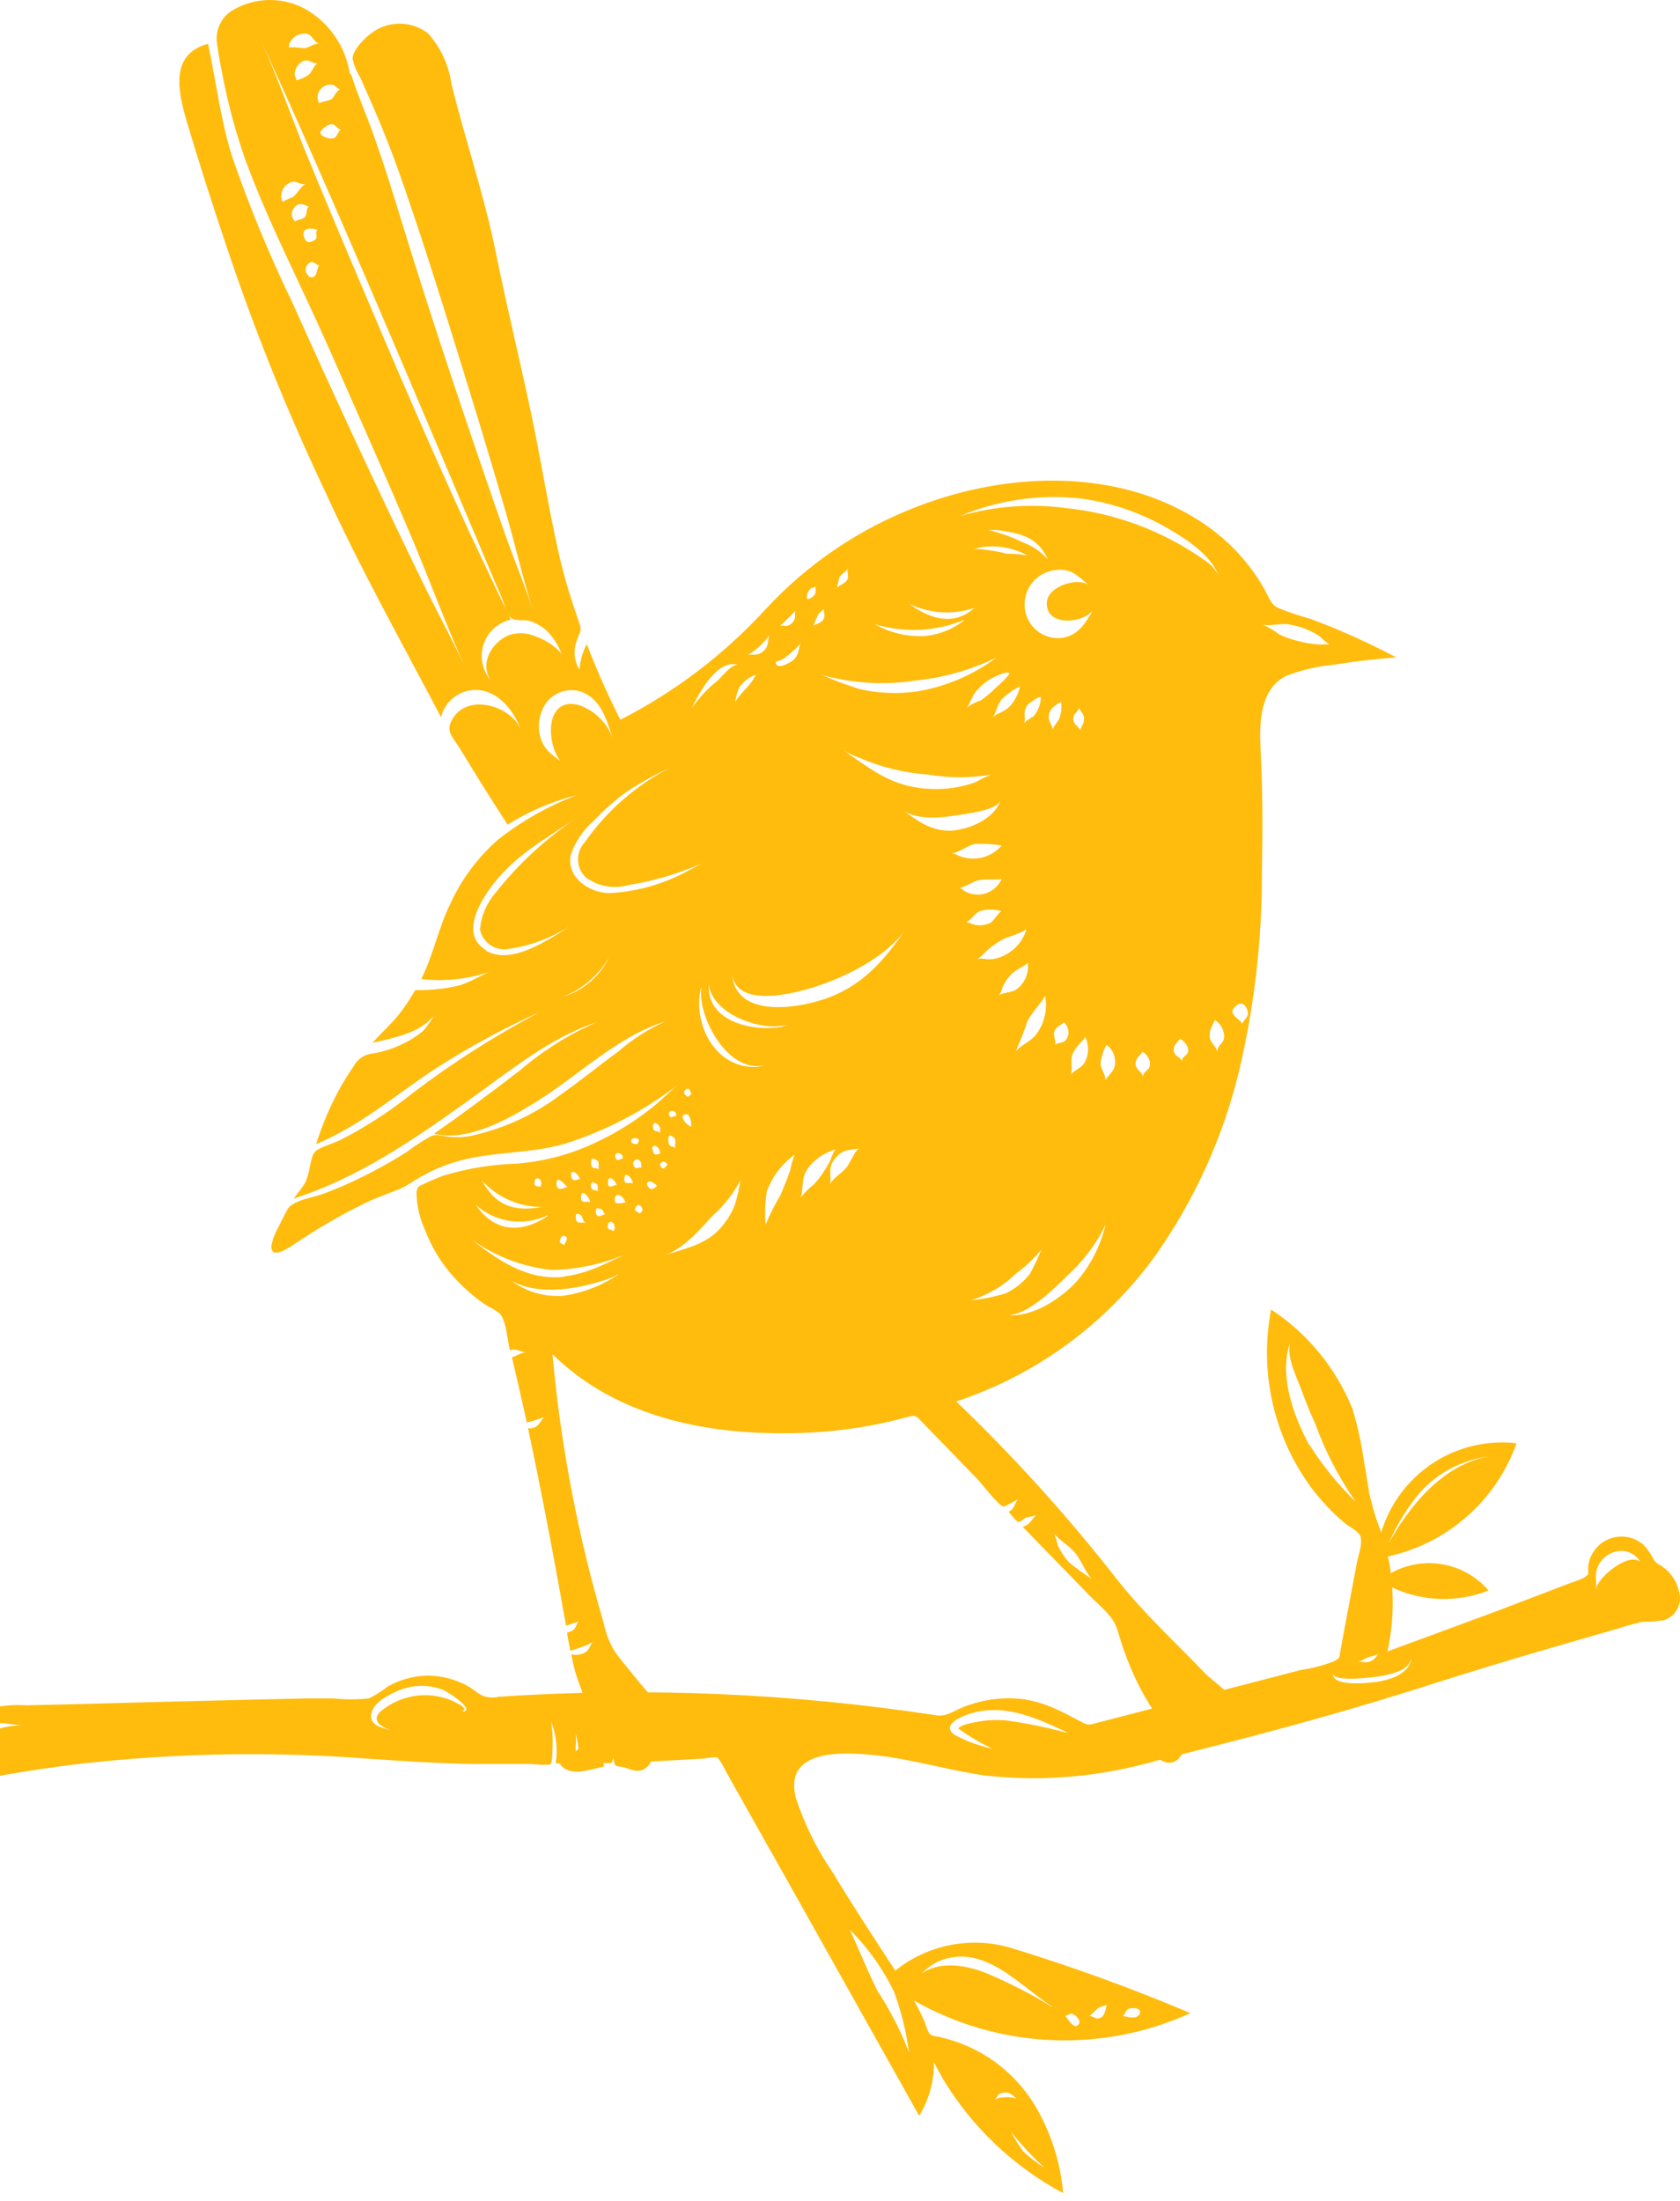 <svg width="155" height="203" viewBox="0 0 155 203" fill="none" xmlns="http://www.w3.org/2000/svg">
<g clip-path="url(#clip0_1274_80333)">
<path d="M98.087 202.262C97.844 199.431 96.968 196.691 95.525 194.243C94.554 192.614 93.256 191.203 91.713 190.101C90.169 188.999 88.414 188.228 86.558 187.838C86.187 187.762 85.931 187.774 85.713 187.493C85.553 187.177 85.424 186.847 85.329 186.506C85.03 185.817 84.692 185.146 84.317 184.495C88.175 186.693 92.499 187.945 96.934 188.147C101.37 188.35 105.791 187.498 109.833 185.661C104.416 183.368 98.883 181.358 93.258 179.64C91.444 179.105 89.527 179.016 87.671 179.382C85.815 179.747 84.075 180.557 82.6 181.741C80.628 178.731 78.668 175.734 76.81 172.659C75.363 170.552 74.224 168.249 73.429 165.819C72.263 161.297 77.694 161.554 80.717 161.874C84.189 162.233 87.506 163.283 90.965 163.757C96.252 164.331 101.601 163.861 106.707 162.373C114.393 160.465 122.155 158.441 129.764 156.058C133.12 154.995 136.476 153.932 139.858 152.933C142.778 152.062 145.725 151.217 148.658 150.371C149.606 150.102 150.579 149.769 151.54 149.577C152.226 149.573 152.911 149.517 153.589 149.41C154.125 149.211 154.56 148.809 154.8 148.291C155.04 147.773 155.065 147.181 154.87 146.644C154.645 145.732 154.082 144.94 153.295 144.428C152.808 144.12 152.808 144.197 152.539 143.762C152.299 143.296 151.997 142.866 151.643 142.481C151.208 142.098 150.675 141.844 150.103 141.75C149.532 141.656 148.946 141.724 148.411 141.947C147.877 142.17 147.416 142.539 147.082 143.012C146.747 143.484 146.552 144.042 146.519 144.62C146.519 145.26 146.672 145.158 146.07 145.542C145.766 145.69 145.449 145.81 145.123 145.901L142.778 146.797L138.077 148.591L128.009 152.305C128.436 150.368 128.583 148.379 128.445 146.4C129.829 147.053 131.331 147.415 132.86 147.463C134.389 147.511 135.912 147.246 137.335 146.682C136.246 145.413 134.75 144.561 133.103 144.272C131.457 143.982 129.76 144.273 128.304 145.094C128.304 144.581 128.15 144.056 128.048 143.544C130.751 142.957 133.261 141.69 135.338 139.864C137.416 138.037 138.994 135.71 139.922 133.104C137.206 132.793 134.468 133.446 132.185 134.949C129.902 136.453 128.22 138.71 127.433 141.328C126.957 140.113 126.58 138.863 126.306 137.587C126.169 136.648 126.015 135.713 125.845 134.782C125.617 133.129 125.257 131.497 124.768 129.902C123.256 126.167 120.642 122.982 117.275 120.769C116.721 123.632 116.77 126.578 117.418 129.421C118.067 132.264 119.3 134.941 121.041 137.28C121.926 138.445 122.936 139.51 124.051 140.457C124.423 140.764 125.178 141.136 125.435 141.533C125.819 142.122 125.332 143.39 125.178 144.171L124.013 150.384L123.693 152.126C123.539 152.92 123.693 152.882 123.014 153.24C122.055 153.609 121.059 153.867 120.042 154.009L109.666 156.699L103.736 158.236L101.263 158.877C100.572 159.056 100.469 159.146 99.906 158.877C97.651 157.672 95.73 156.609 93.053 156.622C91.627 156.631 90.216 156.905 88.89 157.429C87.929 157.813 87.34 158.351 86.328 158.185C72.997 156.152 59.484 155.58 46.03 156.481C45.457 156.625 44.852 156.556 44.326 156.289C43.98 156.084 43.673 155.802 43.327 155.597C42.136 154.896 40.777 154.528 39.394 154.534C38.127 154.567 36.886 154.91 35.782 155.533C35.243 155.969 34.654 156.339 34.027 156.635C32.95 156.751 31.864 156.751 30.787 156.635H28.391L23.805 156.737L14.839 156.955C10.701 157.07 6.564 157.186 2.414 157.275C0.368 157.133 -1.676 157.577 -3.478 158.556C-4.492 159.316 -5.306 160.308 -5.852 161.45C-6.399 162.592 -6.661 163.849 -6.617 165.115C-1.997 164.051 2.677 163.234 7.384 162.668C16.2 161.671 25.091 161.513 33.938 162.194C37.089 162.412 40.227 162.617 43.391 162.681H47.003H48.861C49.168 162.681 50.654 162.86 50.82 162.681C50.987 162.502 50.987 160.977 50.987 160.58C50.991 159.975 50.944 159.371 50.846 158.774C51.326 159.995 51.472 161.321 51.269 162.617C51.563 162.617 52.729 162.758 52.934 162.617C53.139 162.476 53.113 161.336 53.113 161.016C53.152 160.632 53.152 160.246 53.113 159.863C53.348 160.757 53.443 161.681 53.395 162.604H55.854C56.444 162.604 56.418 162.719 56.584 162.156C56.617 161.879 56.617 161.6 56.584 161.323C56.584 160.747 56.7 160.145 56.7 159.568C56.875 160.557 56.935 161.563 56.879 162.566C58.608 162.566 60.325 162.438 62.003 162.348L64.795 162.194C65.064 162.194 65.987 161.964 66.23 162.117C66.531 162.513 66.784 162.943 66.986 163.398L72.929 173.953L84.803 195.127C85.72 193.638 86.191 191.918 86.161 190.17C86.43 190.721 86.725 191.246 87.019 191.771C89.698 196.199 93.522 199.823 98.087 202.262ZM96.409 199.956C95.689 199.507 95.016 198.987 94.398 198.406C93.986 197.846 93.617 197.255 93.296 196.638C94.249 197.825 95.29 198.938 96.409 199.969V199.956ZM93.924 193.705C93.706 193.282 91.977 193.346 91.72 193.705C91.951 193.526 92.002 193.218 92.284 193.065C93.117 192.821 93.424 193.193 93.924 193.718V193.705ZM126.882 155.123C126.203 155.226 122.527 155.61 123.039 154.163C122.514 155.303 127.164 154.637 127.638 154.534C128.509 154.355 129.982 154.009 130.2 152.984V153.151C129.739 154.534 128.15 154.931 126.882 155.136V155.123ZM151.361 144.056C150.246 143.083 147.313 145.542 147.236 146.618C147.268 146.226 147.268 145.832 147.236 145.44C147.223 143.224 150.105 142.058 151.361 144.069V144.056ZM127.215 152.523C126.985 152.715 126.869 152.984 126.6 153.138C126.101 153.433 125.729 153.228 125.319 153.266C125.435 153.266 125.947 152.959 126.062 152.92C126.395 152.766 126.831 152.702 127.215 152.536V152.523ZM120.81 133.309C119.325 130.542 117.98 126.904 119.03 123.792C118.658 125.073 119.619 126.969 120.055 128.147C120.49 129.325 120.849 130.235 121.336 131.272C122.26 133.841 123.522 136.275 125.089 138.51C123.46 136.938 122.028 135.175 120.823 133.258L120.81 133.309ZM127.868 142.942C128.632 141.002 129.705 139.198 131.045 137.6C132.717 135.772 134.99 134.604 137.45 134.308C133.184 134.974 129.956 138.945 128.022 142.506C128.009 142.583 127.945 142.737 127.881 142.891L127.868 142.942ZM98.407 159.799C96.592 159.309 94.748 158.932 92.886 158.672C91.923 158.582 90.952 158.634 90.004 158.825C89.697 158.889 88.595 159.069 88.416 159.415C89.403 160.129 90.453 160.75 91.554 161.272C90.333 161.013 89.156 160.582 88.057 159.991C86.968 159.197 88.287 158.492 89.069 158.198C92.374 156.929 95.474 158.377 98.42 159.748L98.407 159.799ZM-2.057 159.402C-0.776 158.569 0.505 158.979 2.004 159.133C0.811 159.119 -0.365 159.408 -1.416 159.973C-2.466 160.537 -3.357 161.359 -4.004 162.361C-3.757 161.145 -3.056 160.068 -2.044 159.35L-2.057 159.402ZM42.853 157.66C42.738 157.352 42.456 157.224 42.161 157.07C41.071 156.487 39.831 156.242 38.6 156.366C37.308 156.498 36.085 157.016 35.09 157.852C34.232 158.684 35.167 159.299 36.077 159.555C35.283 159.363 34.053 159.146 34.258 158.07C34.463 156.994 35.693 156.43 36.41 156.071C37.103 155.724 37.861 155.524 38.635 155.487C39.409 155.449 40.183 155.574 40.906 155.854C41.098 155.93 43.826 157.583 42.776 157.852C42.52 157.865 42.904 157.724 42.866 157.608L42.853 157.66ZM105.183 185.61C105.017 186.34 104.005 185.994 103.582 185.917C103.8 185.815 103.851 185.405 104.107 185.277C104.363 185.148 105.286 185.136 105.183 185.61ZM102.096 184.918C102.096 184.918 101.981 185.84 101.622 186.045C101.046 186.365 100.943 185.891 100.444 185.93C100.636 185.93 101.199 185.225 101.443 185.123C101.686 185.02 102.045 184.982 102.096 184.879V184.918ZM98.983 185.776C99.175 185.776 99.752 186.314 99.56 186.621C99.111 187.39 98.42 185.994 98.279 185.904C98.445 185.943 98.74 185.61 98.983 185.738V185.776ZM97.075 185.097C95.188 183.93 93.214 182.911 91.17 182.049C89.325 181.254 86.725 180.768 84.97 182.049C85.404 181.611 85.9 181.239 86.443 180.947C90.67 179.038 93.936 183.048 97.075 185.059V185.097ZM81.063 183.816C80.077 181.895 79.308 179.897 78.399 177.962C80.091 179.642 81.482 181.601 82.51 183.752C83.159 185.543 83.615 187.398 83.868 189.286C83.125 187.354 82.185 185.504 81.063 183.765V183.816Z" fill="#FFBC0D"/>
<path d="M123.485 58.093C122.601 57.721 121.704 57.375 120.808 57.042C119.806 56.771 118.822 56.437 117.861 56.043C117.221 55.697 117.08 55.095 116.709 54.429C116.302 53.691 115.839 52.984 115.325 52.316C114.167 50.79 112.77 49.462 111.188 48.383C103.502 43.106 93.088 43.452 84.66 46.705C79.34 48.735 74.559 51.961 70.685 56.133C66.853 60.329 62.297 63.8 57.235 66.38C56.079 64.109 55.045 61.779 54.135 59.399C53.751 60.135 53.52 60.941 53.456 61.769C53.226 61.388 53.081 60.962 53.032 60.519C52.984 60.077 53.032 59.629 53.174 59.207C53.379 58.439 53.738 58.31 53.469 57.529C53.2 56.748 53.033 56.248 52.841 55.672C52.355 54.16 51.906 52.623 51.56 51.06C50.689 47.218 50.062 43.375 49.293 39.532C48.179 34.05 46.821 28.644 45.719 23.162C44.669 18.038 42.94 12.914 41.659 7.79C41.425 6.051 40.681 4.419 39.52 3.102C38.762 2.505 37.826 2.18 36.862 2.18C35.897 2.18 34.961 2.505 34.204 3.102C33.589 3.563 32.538 4.614 32.526 5.446C32.67 6.043 32.908 6.614 33.23 7.137C33.474 7.688 33.717 8.252 33.973 8.815C35.058 11.232 36.044 13.7 36.932 16.219C38.725 21.343 40.352 26.466 41.966 31.68C43.58 36.893 45.169 42.043 46.667 47.243C47.551 50.292 48.243 53.43 49.229 56.453C48.46 54.083 47.5 51.791 46.667 49.459C44.959 44.575 43.285 39.673 41.646 34.754C40.006 29.835 38.435 24.925 36.932 20.023C36.189 17.615 35.446 15.207 34.601 12.825C34.204 11.684 33.768 10.557 33.32 9.443L32.705 7.803C32.641 7.637 32.308 6.381 32.295 6.945C32.123 5.665 31.654 4.443 30.927 3.376C30.2 2.309 29.234 1.426 28.106 0.797C27.052 0.235 25.867 -0.038 24.673 0.004C23.479 0.047 22.317 0.404 21.305 1.04C20.832 1.369 20.461 1.825 20.234 2.355C20.008 2.885 19.935 3.468 20.024 4.037C20.177 5.126 20.382 6.215 20.6 7.291C21.1 9.807 21.776 12.286 22.624 14.707C24.802 20.625 27.748 26.236 30.31 32.038C32.871 37.841 35.549 43.823 38.059 49.754C39.673 53.597 41.082 57.439 42.786 61.282C41.723 58.977 40.493 56.735 39.366 54.455C35.062 45.655 30.95 36.765 26.941 27.837C24.832 23.476 22.984 18.993 21.407 14.413C20.344 11.031 19.934 7.496 19.191 4.037C15.528 5.036 16.488 8.662 17.283 11.377C18.376 15.032 19.529 18.657 20.741 22.252C23.348 30.12 26.436 37.821 29.989 45.309C33.217 52.392 37.06 59.233 40.685 66.137C40.845 65.506 41.186 64.935 41.666 64.496C42.147 64.056 42.745 63.768 43.388 63.665C45.745 63.344 47.397 65.432 48.115 67.431C47.346 65.215 43.516 63.972 41.966 65.996C41.794 66.22 41.651 66.465 41.543 66.726C41.236 67.584 41.877 68.148 42.35 68.904C43.811 71.312 45.297 73.694 46.834 76.051C48.813 74.814 50.974 73.893 53.238 73.323C50.609 74.319 48.147 75.71 45.937 77.448C44.055 79.099 42.548 81.134 41.518 83.417C40.429 85.645 39.968 88.092 38.866 90.295C40.977 90.537 43.115 90.314 45.13 89.642C44.233 90.026 43.414 90.552 42.453 90.859C41.247 91.161 40.007 91.311 38.764 91.307C38.2 91.307 38.367 91.23 38.059 91.743C37.867 92.05 37.675 92.358 37.47 92.652C37.168 93.096 36.843 93.523 36.496 93.933C35.805 94.702 35.049 95.406 34.37 96.175C36.24 95.739 38.789 95.291 40.07 93.613C39.775 94.145 39.423 94.643 39.02 95.099C37.65 96.195 36.015 96.911 34.281 97.174C33.932 97.221 33.599 97.352 33.312 97.555C33.024 97.757 32.79 98.027 32.628 98.34C32.165 98.999 31.737 99.684 31.347 100.389C30.452 102.02 29.723 103.737 29.17 105.513C33.141 103.86 36.304 101.145 39.84 98.775C43.008 96.711 46.331 94.895 49.78 93.344C45.685 95.507 41.774 98 38.085 100.799C36.011 102.472 33.77 103.927 31.398 105.141C30.758 105.436 30.053 105.641 29.426 105.961C28.798 106.281 28.798 106.755 28.606 107.485C28.525 108.036 28.374 108.574 28.158 109.087C27.823 109.594 27.459 110.081 27.069 110.547C32.936 108.677 38.034 105.205 42.991 101.657C46.834 98.942 50.587 95.752 55.07 94.266C52.486 95.392 50.085 96.899 47.948 98.737C45.386 100.696 42.735 102.695 40.045 104.552C43.209 105.346 46.974 103.169 49.524 101.58C53.366 99.198 57.004 95.547 61.398 94.202C59.843 94.886 58.4 95.802 57.12 96.918C55.352 98.199 53.635 99.633 51.816 100.889C49.258 102.851 46.282 104.197 43.119 104.821C42.503 104.904 41.878 104.904 41.262 104.821C40.57 104.731 40.301 104.539 39.699 104.821C38.94 105.242 38.212 105.717 37.521 106.243C35.908 107.264 34.231 108.179 32.5 108.984C31.642 109.381 30.758 109.753 29.861 110.086C28.965 110.419 28.03 110.534 27.299 110.906C26.569 111.277 26.582 111.431 26.249 112.046C26.057 112.417 25.878 112.789 25.698 113.16C25.388 113.683 25.167 114.255 25.045 114.851C24.942 116.247 26.569 115.12 27.146 114.748C29.347 113.257 31.654 111.93 34.05 110.777C34.998 110.355 35.984 110.034 36.932 109.625C37.662 109.304 38.213 108.843 38.956 108.459C39.771 107.998 40.629 107.616 41.518 107.319C44.964 106.128 48.691 106.499 52.188 105.462C55.969 104.253 59.511 102.393 62.653 99.966C61.769 100.671 60.988 101.504 60.091 102.208C58.253 103.659 56.228 104.857 54.071 105.769C52.033 106.624 49.87 107.148 47.666 107.319C45.409 107.388 43.17 107.75 41.005 108.395C40.406 108.603 39.82 108.847 39.251 109.125C38.648 109.42 38.508 109.356 38.431 109.97C38.445 111.189 38.72 112.39 39.238 113.493C39.844 115.081 40.744 116.541 41.889 117.797C42.812 118.828 43.868 119.732 45.028 120.487C45.412 120.666 45.777 120.885 46.116 121.14C46.706 121.806 46.821 123.612 47.039 124.522C47.679 124.33 47.922 124.676 48.512 124.714C48.153 124.714 47.551 125.098 47.231 125.175C47.705 127.173 48.166 129.184 48.601 131.183C49.139 131.063 49.666 130.9 50.177 130.696C49.741 131.26 49.6 131.798 48.717 131.721C49.998 137.767 51.15 143.851 52.226 149.948C52.585 149.756 53.02 149.731 53.366 149.526C53.187 149.769 53.174 150.064 52.944 150.281C52.713 150.499 52.367 150.525 52.329 150.589C52.29 150.653 52.572 151.959 52.623 152.254C53.097 152.062 54.507 151.729 54.776 151.281C54.43 151.626 54.481 152.088 53.994 152.382C53.805 152.499 53.593 152.576 53.373 152.607C53.152 152.638 52.927 152.622 52.713 152.561C52.867 153.516 53.12 154.452 53.469 155.354C53.705 155.956 53.873 156.584 53.968 157.224C54.28 158.451 54.185 159.745 53.7 160.913C53.518 161.182 53.281 161.409 53.005 161.579C52.729 161.749 52.42 161.858 52.098 161.899C51.573 162.04 51.279 162.04 51.611 162.591C52.495 164.039 54.583 163.116 55.749 162.924C55.467 161.976 55.749 161.515 55.864 160.618C55.967 161.131 56.453 161.528 56.582 162.079C56.786 162.975 56.581 162.796 57.453 162.975C57.85 163.052 58.247 163.257 58.657 163.296C58.845 163.324 59.037 163.307 59.217 163.247C59.397 163.187 59.561 163.085 59.694 162.95C59.91 162.784 60.056 162.544 60.103 162.276C60.151 162.008 60.096 161.732 59.95 161.502C59.707 160.952 59.592 160.311 59.336 159.76C59.412 159.978 60.053 160.311 60.245 160.503C60.437 160.695 60.821 161.387 60.975 161.425L62.166 161.118C63.563 160.721 62.73 159.709 62.077 158.838C60.898 157.288 59.515 155.866 58.336 154.355C57.798 153.689 57.26 153.074 56.735 152.331C56.238 151.519 55.887 150.626 55.698 149.692C53.313 141.601 51.73 133.295 50.971 124.893C57.094 130.901 65.766 132.438 74.028 132.156C75.744 132.091 77.454 131.929 79.152 131.669C80.189 131.503 81.214 131.298 82.239 131.067L83.737 130.683C84.519 130.465 84.544 130.606 85.108 131.183L90.232 136.473C90.642 136.896 92.153 138.932 92.64 138.945C92.64 138.945 93.921 138.305 93.921 138.266C93.562 138.727 93.652 139.099 93.062 139.432C93.203 139.573 93.741 140.329 93.959 140.354C94.177 140.38 94.484 140.034 94.677 139.957C94.869 139.88 95.394 139.867 95.637 139.688C95.138 140.124 95.15 140.546 94.356 140.815L100.53 147.156C101.44 148.104 102.734 149.039 103.092 150.307C103.42 151.46 103.813 152.594 104.271 153.702C104.935 155.309 105.768 156.842 106.756 158.274C107.153 158.838 108.037 159.888 107.934 160.657C107.832 161.426 106.461 161.259 105.808 161.105C106.499 161.951 107.652 163.18 108.716 162.22C108.951 161.943 109.17 161.653 109.369 161.349C109.753 160.875 109.753 161.067 109.727 160.516C109.695 160.085 109.631 159.657 109.535 159.235C109.958 159.491 110.201 160.017 110.586 160.26C110.853 160.416 111.163 160.484 111.471 160.454C111.779 160.424 112.07 160.298 112.302 160.093C112.968 159.235 112.033 157.89 111.815 156.981C112.123 157.532 114.211 158.825 114.262 157.736C114.313 156.648 111.828 154.995 111.265 154.406C108.498 151.511 105.59 148.872 103.105 145.721C98.544 139.881 93.57 134.376 88.221 129.248C95.618 126.806 102.055 122.09 106.615 115.773C110.212 110.663 112.819 104.923 114.3 98.852C115.737 92.801 116.451 86.6 116.427 80.381C116.504 76.615 116.504 72.836 116.299 69.058C116.183 66.688 116.222 63.498 118.72 62.307C120.133 61.776 121.61 61.436 123.113 61.295C124.996 60.988 126.956 60.77 128.826 60.629C127.071 59.707 125.304 58.861 123.485 58.093ZM99.147 143.159C99.775 143.89 100.082 144.914 100.71 145.593C99.981 145.136 99.284 144.631 98.622 144.082C98.203 143.615 97.858 143.089 97.597 142.519C97.513 142.162 97.406 141.811 97.277 141.469C97.764 142.058 98.622 142.545 99.147 143.159ZM89.911 56.056C87.913 57.862 85.62 56.991 83.776 55.608C83.982 55.745 84.206 55.853 84.442 55.928C86.192 56.617 88.131 56.663 89.911 56.056ZM94.779 51.214C94.139 51.118 93.492 51.066 92.845 51.06C91.86 50.804 90.851 50.654 89.835 50.612C90.091 50.612 90.334 50.51 90.578 50.458C92.023 50.257 93.494 50.522 94.779 51.214ZM96.662 51.586C96.064 50.889 95.296 50.359 94.433 50.048C93.384 49.532 92.28 49.136 91.141 48.87C91.388 48.889 91.637 48.889 91.884 48.87C94.01 49.165 95.727 49.434 96.662 51.586ZM100.863 56.235C100.185 57.401 99.582 58.477 98.199 58.797C97.477 58.938 96.728 58.815 96.089 58.451C95.449 58.087 94.962 57.505 94.715 56.812C94.553 56.356 94.497 55.869 94.552 55.388C94.606 54.908 94.769 54.446 95.028 54.037C95.287 53.629 95.636 53.284 96.047 53.031C96.459 52.777 96.924 52.62 97.405 52.572C98.84 52.38 99.467 53.148 100.428 53.943C99.352 53.212 96.675 54.096 96.585 55.531C96.418 57.837 100.005 57.516 100.863 56.235ZM98.955 97.225C99.237 96.495 99.736 96.226 100.133 95.637C100.298 95.988 100.383 96.37 100.383 96.758C100.383 97.145 100.298 97.528 100.133 97.879C99.813 98.557 99.121 98.621 98.775 99.159C99.019 98.621 98.711 97.814 98.955 97.225ZM99.992 66.073C100.108 66.662 99.8 66.867 99.647 67.354C99.544 66.995 99.121 66.88 99.044 66.457C98.916 65.804 99.518 65.65 99.557 65.253C99.557 65.42 99.941 65.842 99.992 66.047V66.073ZM97.264 95.15C97.43 94.676 97.84 94.587 98.161 94.292C98.39 94.49 98.536 94.769 98.569 95.07C98.602 95.372 98.521 95.675 98.34 95.919C98.071 96.239 97.546 96.124 97.328 96.392C97.495 96.2 97.149 95.47 97.264 95.15ZM96.752 66.163C96.752 65.394 97.328 65.048 97.904 64.728C97.973 65.251 97.912 65.784 97.725 66.278C97.597 66.585 97.123 67.034 97.123 67.354C97.187 67.034 96.739 66.573 96.764 66.163H96.752ZM85.659 71.44C87.575 71.767 89.532 71.767 91.449 71.44C90.947 71.643 90.46 71.879 89.988 72.144C89.296 72.396 88.579 72.572 87.849 72.67C86.846 72.804 85.829 72.804 84.826 72.67C81.982 72.298 80.138 70.8 77.845 69.211C78.275 69.471 78.73 69.685 79.203 69.852C81.251 70.751 83.44 71.288 85.672 71.44H85.659ZM90.488 64.587C90.03 64.745 89.599 64.969 89.207 65.253C89.502 64.894 89.63 64.369 89.899 63.972C90.299 63.413 90.814 62.946 91.41 62.602C91.41 62.602 93.127 61.679 93.127 62.166C92.747 62.638 92.318 63.068 91.846 63.447C91.436 63.871 90.986 64.253 90.501 64.587H90.488ZM92.332 64.587C92.844 64.062 93.442 63.629 94.1 63.306C93.954 64.04 93.593 64.713 93.062 65.24C92.627 65.676 91.884 65.791 91.525 66.227C91.91 65.829 91.935 65.125 92.345 64.625L92.332 64.587ZM94.702 85.697C94.555 86.21 94.302 86.687 93.96 87.097C93.619 87.507 93.195 87.842 92.717 88.079C92.277 88.323 91.785 88.46 91.282 88.476C90.898 88.476 90.437 88.323 90.078 88.476C90.501 88.323 90.834 87.836 91.167 87.567C91.563 87.226 91.992 86.926 92.448 86.67C93.229 86.299 94.075 86.132 94.702 85.697ZM95.227 66.111C95.01 66.329 94.651 66.432 94.497 66.726C94.677 66.034 94.292 65.65 94.83 64.984C94.83 64.984 96.034 63.998 96.034 64.356C95.998 65.03 95.726 65.67 95.266 66.163L95.227 66.111ZM92.601 90.82C92.792 90.463 93.034 90.135 93.319 89.847C93.767 89.386 94.369 89.207 94.83 88.809C94.88 89.217 94.835 89.631 94.697 90.018C94.559 90.405 94.333 90.754 94.036 91.038C93.408 91.666 92.755 91.397 92.14 91.82C92.396 91.564 92.46 91.064 92.601 90.82ZM94.83 94.1C95.278 93.28 95.983 92.627 96.431 91.845C96.647 93.027 96.39 94.246 95.714 95.24C95.176 96.072 94.318 96.264 93.703 96.969C94.138 96.024 94.515 95.053 94.83 94.061V94.1ZM88.951 57.209C87.85 58.078 86.508 58.588 85.108 58.669C83.532 58.707 81.975 58.308 80.612 57.516C80.843 57.614 81.083 57.687 81.329 57.734C83.865 58.367 86.536 58.169 88.951 57.17V57.209ZM77.512 53.161C77.691 52.879 78.114 52.687 78.242 52.418C78.153 52.687 78.242 53.007 78.242 53.302C78.037 53.866 77.525 53.866 77.243 54.199C77.217 54.147 77.409 53.264 77.512 53.123V53.161ZM84.455 62.768C87.047 62.5 89.574 61.785 91.922 60.655C89.792 62.243 87.317 63.305 84.698 63.754C82.903 64.02 81.075 63.95 79.305 63.55C78.082 63.166 76.881 62.717 75.706 62.205C76.061 62.325 76.425 62.42 76.795 62.486C79.308 63.061 81.906 63.157 84.455 62.768ZM76.039 56.146C75.962 56.415 76.116 56.697 76.039 56.978C75.834 57.542 75.347 57.439 75.04 57.734C75.04 57.734 75.45 56.697 75.501 56.645C75.671 56.459 75.86 56.292 76.065 56.146H76.039ZM74.835 54.237C74.976 54.147 75.245 54.237 75.334 54.045C75.091 54.404 75.463 54.685 74.963 55.044C74.848 55.134 74.451 55.403 74.451 55.134C74.437 54.962 74.467 54.789 74.539 54.632C74.611 54.475 74.721 54.339 74.861 54.237H74.835ZM73.375 56.299C73.298 56.799 73.49 57.081 73.042 57.491C72.593 57.901 72.324 57.619 71.966 57.721C71.991 57.721 73.323 56.453 73.4 56.299H73.375ZM72.478 60.616C72.76 60.386 73.759 59.604 73.9 59.22C73.605 59.86 73.797 60.309 73.208 60.859C73.003 61.052 71.569 61.923 71.569 61.026C71.906 60.957 72.224 60.817 72.504 60.616H72.478ZM71.018 58.515C70.749 59.092 71.018 59.553 70.428 60.053C69.839 60.552 69.545 60.283 69.019 60.411C69.809 59.914 70.496 59.271 71.043 58.515H71.018ZM69.737 62.205C69.288 63.242 68.341 63.844 67.815 64.766C67.887 64.329 68.003 63.9 68.161 63.485C68.536 62.876 69.118 62.421 69.801 62.205H69.737ZM68.148 61.321C67.559 61.167 66.637 62.358 66.24 62.742C65.312 63.469 64.5 64.333 63.832 65.304C64.447 63.985 66.214 60.603 68.212 61.359L68.148 61.321ZM65.42 90.231C65.023 93.37 70.467 95.355 72.785 94.433C72.555 94.522 72.324 94.625 72.081 94.702C69.237 95.201 64.703 94.061 65.484 90.231H65.42ZM30.489 12.786C30.31 12.786 29.592 12.568 29.554 12.274C29.515 11.979 30.322 11.403 30.655 11.454C30.988 11.505 31.181 11.966 31.475 11.966C31.091 12.094 31.206 12.761 30.553 12.786H30.489ZM30.655 7.816C30.912 7.816 31.168 8.252 31.411 8.252C31.104 8.252 30.848 8.943 30.591 9.135C30.335 9.328 29.785 9.328 29.451 9.52C29.334 9.321 29.282 9.091 29.303 8.861C29.323 8.631 29.416 8.413 29.567 8.239C29.697 8.082 29.866 7.961 30.056 7.887C30.247 7.813 30.453 7.788 30.655 7.816ZM27.197 6.804C27.207 6.589 27.268 6.379 27.375 6.192C27.481 6.005 27.631 5.846 27.812 5.728C28.504 5.28 28.683 5.907 29.323 5.843C29.016 5.907 28.76 6.676 28.478 6.894C28.139 7.128 27.762 7.302 27.363 7.406C27.363 7.317 27.171 6.932 27.171 6.804H27.197ZM26.723 3.999C26.808 3.787 26.943 3.599 27.117 3.452C27.291 3.305 27.499 3.202 27.722 3.154C28.849 2.872 28.709 3.704 29.451 4.063C29.131 3.922 28.491 4.383 28.171 4.434C27.85 4.486 26.89 4.242 26.672 4.434C26.672 4.332 26.672 4.076 26.697 3.999H26.723ZM26.083 18.627C25.941 18.343 25.91 18.018 25.996 17.712C26.081 17.407 26.276 17.144 26.544 16.975C27.287 16.424 27.492 17.09 28.196 16.975C27.773 17.064 27.376 18.089 26.838 18.256C26.566 18.354 26.305 18.478 26.057 18.627H26.083ZM27.248 20.433C27.073 20.288 26.959 20.081 26.931 19.855C26.902 19.629 26.961 19.401 27.095 19.216C27.504 18.614 27.965 18.819 28.503 19.063C28.171 19.191 28.414 19.908 28.03 20.1C27.645 20.292 27.44 20.267 27.223 20.433H27.248ZM29.311 21.215C28.913 21.458 29.554 21.958 28.875 22.227C28.503 22.367 28.324 22.432 28.106 21.996C27.645 20.971 28.734 20.958 29.285 21.215H29.311ZM28.478 25.442C28.371 25.357 28.29 25.243 28.244 25.115C28.199 24.986 28.19 24.847 28.219 24.713C28.249 24.58 28.315 24.457 28.41 24.36C28.506 24.262 28.627 24.193 28.76 24.161C29.016 24.161 29.272 24.507 29.477 24.468C29.157 24.622 29.375 25.916 28.452 25.493L28.478 25.442ZM46.898 58.605C45.386 59.245 44.208 61.167 45.284 62.742C44.895 62.294 44.629 61.752 44.513 61.169C44.396 60.587 44.432 59.984 44.618 59.42C44.804 58.856 45.133 58.35 45.573 57.951C46.013 57.552 46.549 57.275 47.128 57.145C45.847 54.455 44.566 51.765 43.285 49.049C39.699 41.236 36.304 33.332 32.961 25.416C31.253 21.402 29.575 17.385 27.927 13.363C26.646 10.096 25.442 6.702 23.956 3.512C26.39 8.713 28.683 13.977 30.988 19.242C35.369 29.285 39.622 39.391 43.9 49.485C44.694 51.381 45.514 53.328 46.308 55.172C46.59 55.851 46.782 56.914 47.385 57.106C47.986 57.298 48.448 57.106 48.96 57.298C49.549 57.5 50.087 57.828 50.536 58.259C51.089 58.85 51.524 59.541 51.816 60.296C51.163 59.557 50.329 59.001 49.395 58.682C48.595 58.334 47.692 58.307 46.872 58.605H46.898ZM52.021 70.454C51.125 69.698 50.318 69.352 49.895 68.122C49.617 67.284 49.654 66.374 49.998 65.561C50.133 65.185 50.345 64.841 50.62 64.551C50.895 64.261 51.227 64.032 51.596 63.877C51.964 63.721 52.36 63.644 52.76 63.649C53.159 63.655 53.553 63.743 53.917 63.908C55.608 64.754 56.005 66.585 56.582 68.212C56.33 67.474 55.913 66.802 55.362 66.25C54.812 65.697 54.142 65.277 53.405 65.022C50.126 64.164 50.382 68.968 51.932 70.454H52.021ZM44.925 87.682C42.632 86.401 43.952 83.75 45.066 82.136C47.167 79.087 50.19 77.435 53.213 75.436C50.37 77.323 47.845 79.649 45.732 82.328C44.899 83.276 44.392 84.465 44.285 85.722C44.4 86.294 44.73 86.8 45.206 87.135C45.682 87.471 46.27 87.612 46.846 87.528C48.878 87.25 50.824 86.528 52.547 85.415C52.175 85.658 51.816 85.927 51.432 86.158C49.6 87.247 46.91 88.848 44.835 87.682H44.925ZM51.33 92.14C53.374 91.51 55.111 90.14 56.197 88.297C55.721 89.262 55.032 90.105 54.182 90.764C53.333 91.423 52.344 91.88 51.291 92.101L51.33 92.14ZM56.274 82.366C54.378 82.366 52.201 80.945 52.675 78.767C53.109 77.567 53.846 76.499 54.814 75.667C55.741 74.678 56.762 73.781 57.862 72.99C59.143 72.154 60.483 71.414 61.872 70.774C58.705 72.4 55.983 74.774 53.943 77.691C53.537 78.127 53.317 78.703 53.329 79.299C53.341 79.894 53.584 80.461 54.007 80.88C54.559 81.303 55.201 81.592 55.884 81.723C56.566 81.855 57.27 81.825 57.939 81.636C60.3 81.254 62.603 80.574 64.792 79.612C64.382 79.805 63.998 80.048 63.601 80.24C61.353 81.499 58.847 82.226 56.274 82.366ZM63.191 102.772C63.691 102.644 63.78 103.515 63.78 103.835C63.78 104.155 62.474 102.951 63.191 102.772ZM63.191 100.953C63.139 100.877 63.118 100.785 63.133 100.694C63.147 100.604 63.196 100.522 63.268 100.466C63.768 100.235 63.639 100.863 63.857 100.94C63.575 100.863 63.588 101.414 63.217 100.953H63.191ZM62.346 102.951C62.128 102.861 61.846 103.284 61.731 102.784C61.616 102.285 62.538 102.349 62.371 102.951H62.346ZM62.128 104.872C62.525 105.193 62.128 105.603 62.346 105.91C62.064 105.603 61.705 105.91 61.667 105.244C61.629 104.578 61.859 104.655 62.154 104.911L62.128 104.872ZM60.847 104.462C60.668 104.206 60.322 104.462 60.245 104.014C60.117 103.156 61.154 103.72 60.873 104.462H60.847ZM58.721 105.538C58.721 105.449 58.388 105.538 58.298 105.385C57.914 104.77 59.489 104.821 58.746 105.538H58.721ZM58.349 109.151C58.093 108.971 57.542 109.394 57.606 108.651C57.67 107.908 58.413 108.754 58.375 109.151H58.349ZM57.709 110.893C57.44 110.893 56.53 111.29 56.748 110.444C56.838 110.035 57.209 110.201 57.453 110.444C57.696 110.688 57.555 110.765 57.734 110.893H57.709ZM57.427 106.858C57.171 106.858 56.902 107.242 56.774 106.691C56.646 106.14 57.555 106.269 57.453 106.858H57.427ZM56.863 109.279C56.633 109.279 56.056 109.766 56.095 108.997C56.133 108.228 56.825 108.92 56.889 109.279H56.863ZM56.582 113.557C56.428 113.301 56.044 113.557 56.069 113.045C56.172 112.25 57.017 112.917 56.607 113.557H56.582ZM55.851 111.982C55.557 111.982 55.083 112.519 54.968 111.777C54.968 111.367 55.108 111.392 55.403 111.482C55.698 111.572 55.659 111.943 55.877 111.982H55.851ZM54.904 106.922C55.493 107.127 55.07 107.601 55.301 107.883C55.006 107.575 54.532 107.985 54.532 107.216C54.558 106.807 54.635 106.819 54.929 106.922H54.904ZM54.788 109.163C54.865 109.163 54.955 109.061 55.032 109.163C55.288 109.458 55.032 109.689 55.224 109.894C54.98 109.625 54.532 109.983 54.519 109.304C54.545 108.984 54.878 108.946 54.814 109.163H54.788ZM54.43 110.88C54.122 110.701 53.571 111.123 53.61 110.329C53.648 109.535 54.442 110.483 54.455 110.88H54.43ZM53.994 112.789C53.648 112.635 53.174 113.019 53.123 112.302C53.123 111.892 53.213 111.879 53.507 112.007C53.802 112.135 53.712 112.596 54.02 112.789H53.994ZM53.469 108.754C53.149 108.754 52.841 109.087 52.7 108.51C52.547 107.626 53.418 108.267 53.495 108.754H53.469ZM52.316 109.484C51.957 109.586 51.343 109.932 51.343 109.125C51.343 108.318 52.15 109.266 52.342 109.484H52.316ZM51.676 114.607C51.599 114.415 51.752 113.903 52.06 113.98C52.636 114.146 51.996 114.71 52.06 114.864C52.022 114.761 51.752 114.697 51.701 114.595L51.676 114.607ZM49.87 109.484C49.677 109.279 49.319 109.599 49.306 109.087C49.319 108.292 50.215 108.754 49.87 109.407V109.484ZM49.934 111.328C47.372 111.764 45.719 111.175 44.477 108.894C45.177 109.651 46.024 110.256 46.967 110.673C47.91 111.089 48.928 111.308 49.959 111.315L49.934 111.328ZM50.497 112.161C48.115 113.788 45.591 113.634 43.9 111.123C44.786 111.919 45.888 112.435 47.066 112.606C48.245 112.777 49.447 112.595 50.523 112.084L50.497 112.161ZM57.004 117.566C55.467 118.598 53.715 119.264 51.881 119.513C50.208 119.62 48.551 119.13 47.205 118.13C49.831 119.59 53.738 118.822 56.377 117.848C56.608 117.754 56.827 117.634 57.03 117.49L57.004 117.566ZM52.021 117.759C48.563 118.104 45.911 116.196 43.337 114.185C45.543 115.813 48.142 116.825 50.869 117.118C53.534 117.08 56.158 116.455 58.554 115.286C56.364 116.247 54.507 117.425 52.047 117.72L52.021 117.759ZM59.143 107.703C59.015 107.614 58.785 107.793 58.618 107.703C57.914 107.05 59.259 106.397 59.169 107.626L59.143 107.703ZM59.015 111.969C59.015 111.7 58.324 111.815 58.682 111.29C58.849 111.046 59.067 111.098 59.22 111.379C59.374 111.661 59.195 111.764 59.041 111.892L59.015 111.969ZM60.168 109.689C59.95 109.689 59.553 109.292 59.758 109.048C59.963 108.805 60.514 109.202 60.642 109.407C60.488 109.368 60.45 109.625 60.194 109.612L60.168 109.689ZM60.168 106.038C60.168 105.91 60.168 105.731 60.309 105.692C60.732 105.577 61.09 106.384 60.783 106.435C60.476 106.486 60.258 106.563 60.219 105.961L60.168 106.038ZM61.59 107.473C61.372 107.473 61.334 108.011 60.988 107.639C60.642 107.268 61.398 106.832 61.59 107.473ZM67.802 111.111C67.547 111.767 67.192 112.38 66.752 112.929C65.279 114.838 63.294 115.081 61.154 115.824C62.986 115.261 64.485 113.493 65.753 112.122C66.797 111.192 67.664 110.081 68.315 108.843C68.199 109.61 68.028 110.368 67.802 111.111ZM64.716 91.09C64.306 93.805 67.277 99.172 70.595 98.199C70.357 98.281 70.113 98.345 69.865 98.391C66.035 98.621 63.857 94.471 64.677 91.09H64.716ZM72.926 107.857C72.657 108.664 72.337 109.445 72.004 110.227C71.479 111.1 71.02 112.012 70.633 112.955C70.55 111.929 70.589 110.897 70.749 109.881C71.24 108.52 72.133 107.34 73.311 106.499C73.141 106.939 73.012 107.393 72.926 107.857ZM75.027 109.279C74.603 109.617 74.221 110.004 73.887 110.432C74.169 109.471 73.887 108.677 74.527 107.767C75.162 106.91 76.063 106.288 77.089 106C76.82 106.269 76.667 106.986 76.462 107.28C76.08 108.004 75.606 108.676 75.053 109.279H75.027ZM78.037 107.742C77.73 108.126 76.654 108.818 76.59 109.253C76.731 108.318 76.334 107.742 77.025 106.871C77.717 106 78.306 106.064 79.241 105.936C78.831 106.192 78.421 107.293 78.05 107.742H78.037ZM75.975 92.165C73.323 93.062 67.879 93.818 67.546 89.885C68.02 93.062 73.477 91.576 75.347 90.961C78.165 90.039 81.675 88.259 83.468 85.838C81.432 88.758 79.472 90.987 76.001 92.165H75.975ZM83.046 74.566C84.403 75.641 86.568 75.462 88.169 75.206C88.989 75.078 92.012 74.732 92.307 73.835C91.692 75.565 89.425 76.5 87.695 76.615C85.736 76.628 84.57 75.616 83.071 74.566H83.046ZM87.76 78.69C88.49 78.69 89.22 77.947 90.001 77.832C90.811 77.801 91.621 77.848 92.422 77.973C91.944 78.528 91.303 78.919 90.59 79.089C89.877 79.259 89.129 79.2 88.451 78.921C88.245 78.803 88.019 78.725 87.785 78.69H87.76ZM88.425 81.892C88.989 81.892 89.706 81.278 90.347 81.162C90.987 81.047 91.756 81.162 92.409 81.073C92.271 81.381 92.07 81.657 91.82 81.882C91.569 82.108 91.273 82.279 90.952 82.384C90.632 82.489 90.292 82.526 89.956 82.492C89.62 82.458 89.295 82.354 89.002 82.187C88.874 82.11 88.63 81.854 88.451 81.854L88.425 81.892ZM89.117 85.069C89.591 84.903 89.873 84.249 90.398 84.032C91.05 83.839 91.744 83.839 92.397 84.032C92.14 84.121 91.705 84.928 91.372 85.108C91.069 85.259 90.736 85.337 90.398 85.337C90.06 85.337 89.727 85.259 89.425 85.108C89.335 85.074 89.239 85.061 89.143 85.069H89.117ZM89.578 119.923C91.141 119.438 92.567 118.591 93.741 117.451C94.609 116.818 95.392 116.078 96.073 115.248C95.774 116.02 95.418 116.769 95.01 117.49C94.41 118.265 93.632 118.885 92.742 119.296C91.71 119.605 90.651 119.816 89.578 119.923ZM99.224 118.309C97.751 119.834 95.215 121.512 92.999 121.268C94.753 121.332 97.341 118.783 98.519 117.605C99.967 116.287 101.15 114.704 102.003 112.942C101.533 114.933 100.578 116.777 99.224 118.309ZM101.978 99.608C102.042 99.172 101.568 98.609 101.542 98.135C101.59 97.511 101.779 96.907 102.093 96.367C102.293 96.51 102.462 96.691 102.592 96.9C102.722 97.109 102.809 97.341 102.849 97.584C103.015 98.66 102.503 98.865 101.978 99.608ZM105.436 99.287C105.436 98.865 104.783 98.685 104.77 98.147C104.757 97.609 105.129 97.379 105.436 97.007C105.75 97.209 105.978 97.519 106.077 97.879C106.231 98.788 105.564 98.609 105.436 99.287ZM109.036 97.879C108.959 97.494 108.344 97.417 108.293 96.905C108.242 96.393 108.6 96.162 108.869 95.816C109.184 95.963 109.431 96.224 109.561 96.546C109.856 97.392 109.1 97.225 109.036 97.879ZM98.378 46.859C95.097 46.421 91.76 46.67 88.579 47.589C92.128 46.097 96.002 45.545 99.826 45.988C102.637 46.382 105.343 47.322 107.793 48.755C109.497 49.754 111.636 51.112 112.417 53.046C112.098 52.458 111.63 51.963 111.06 51.611C107.307 48.972 102.942 47.336 98.378 46.859ZM112.289 97.007C112.289 96.585 111.713 96.213 111.623 95.727C111.508 95.035 111.854 94.638 112.084 94.074C112.47 94.305 112.75 94.677 112.866 95.112C113.186 96.264 112.379 96.136 112.289 97.007ZM114.595 94.446C114.48 93.933 113.007 93.523 114.134 92.691C114.531 92.409 114.864 92.563 115.082 93.152C115.299 93.741 114.838 93.933 114.595 94.42V94.446ZM121.986 59.438C121.188 59.427 120.395 59.306 119.629 59.079C119.066 58.946 118.52 58.748 118.002 58.49C117.55 58.139 117.055 57.846 116.529 57.619C117.375 57.76 118.258 57.414 119.091 57.619C119.941 57.773 120.756 58.076 121.499 58.515C121.896 58.733 122.306 59.284 122.703 59.438C122.464 59.421 122.225 59.421 121.986 59.438Z" fill="#FFBC0D"/>
</g>
<defs>
<clipPath id="clip0_1274_80333">
<rect width="155" height="203" fill="white" transform="matrix(-1 0 0 1 155 0)"/>
</clipPath>
</defs>
</svg>
